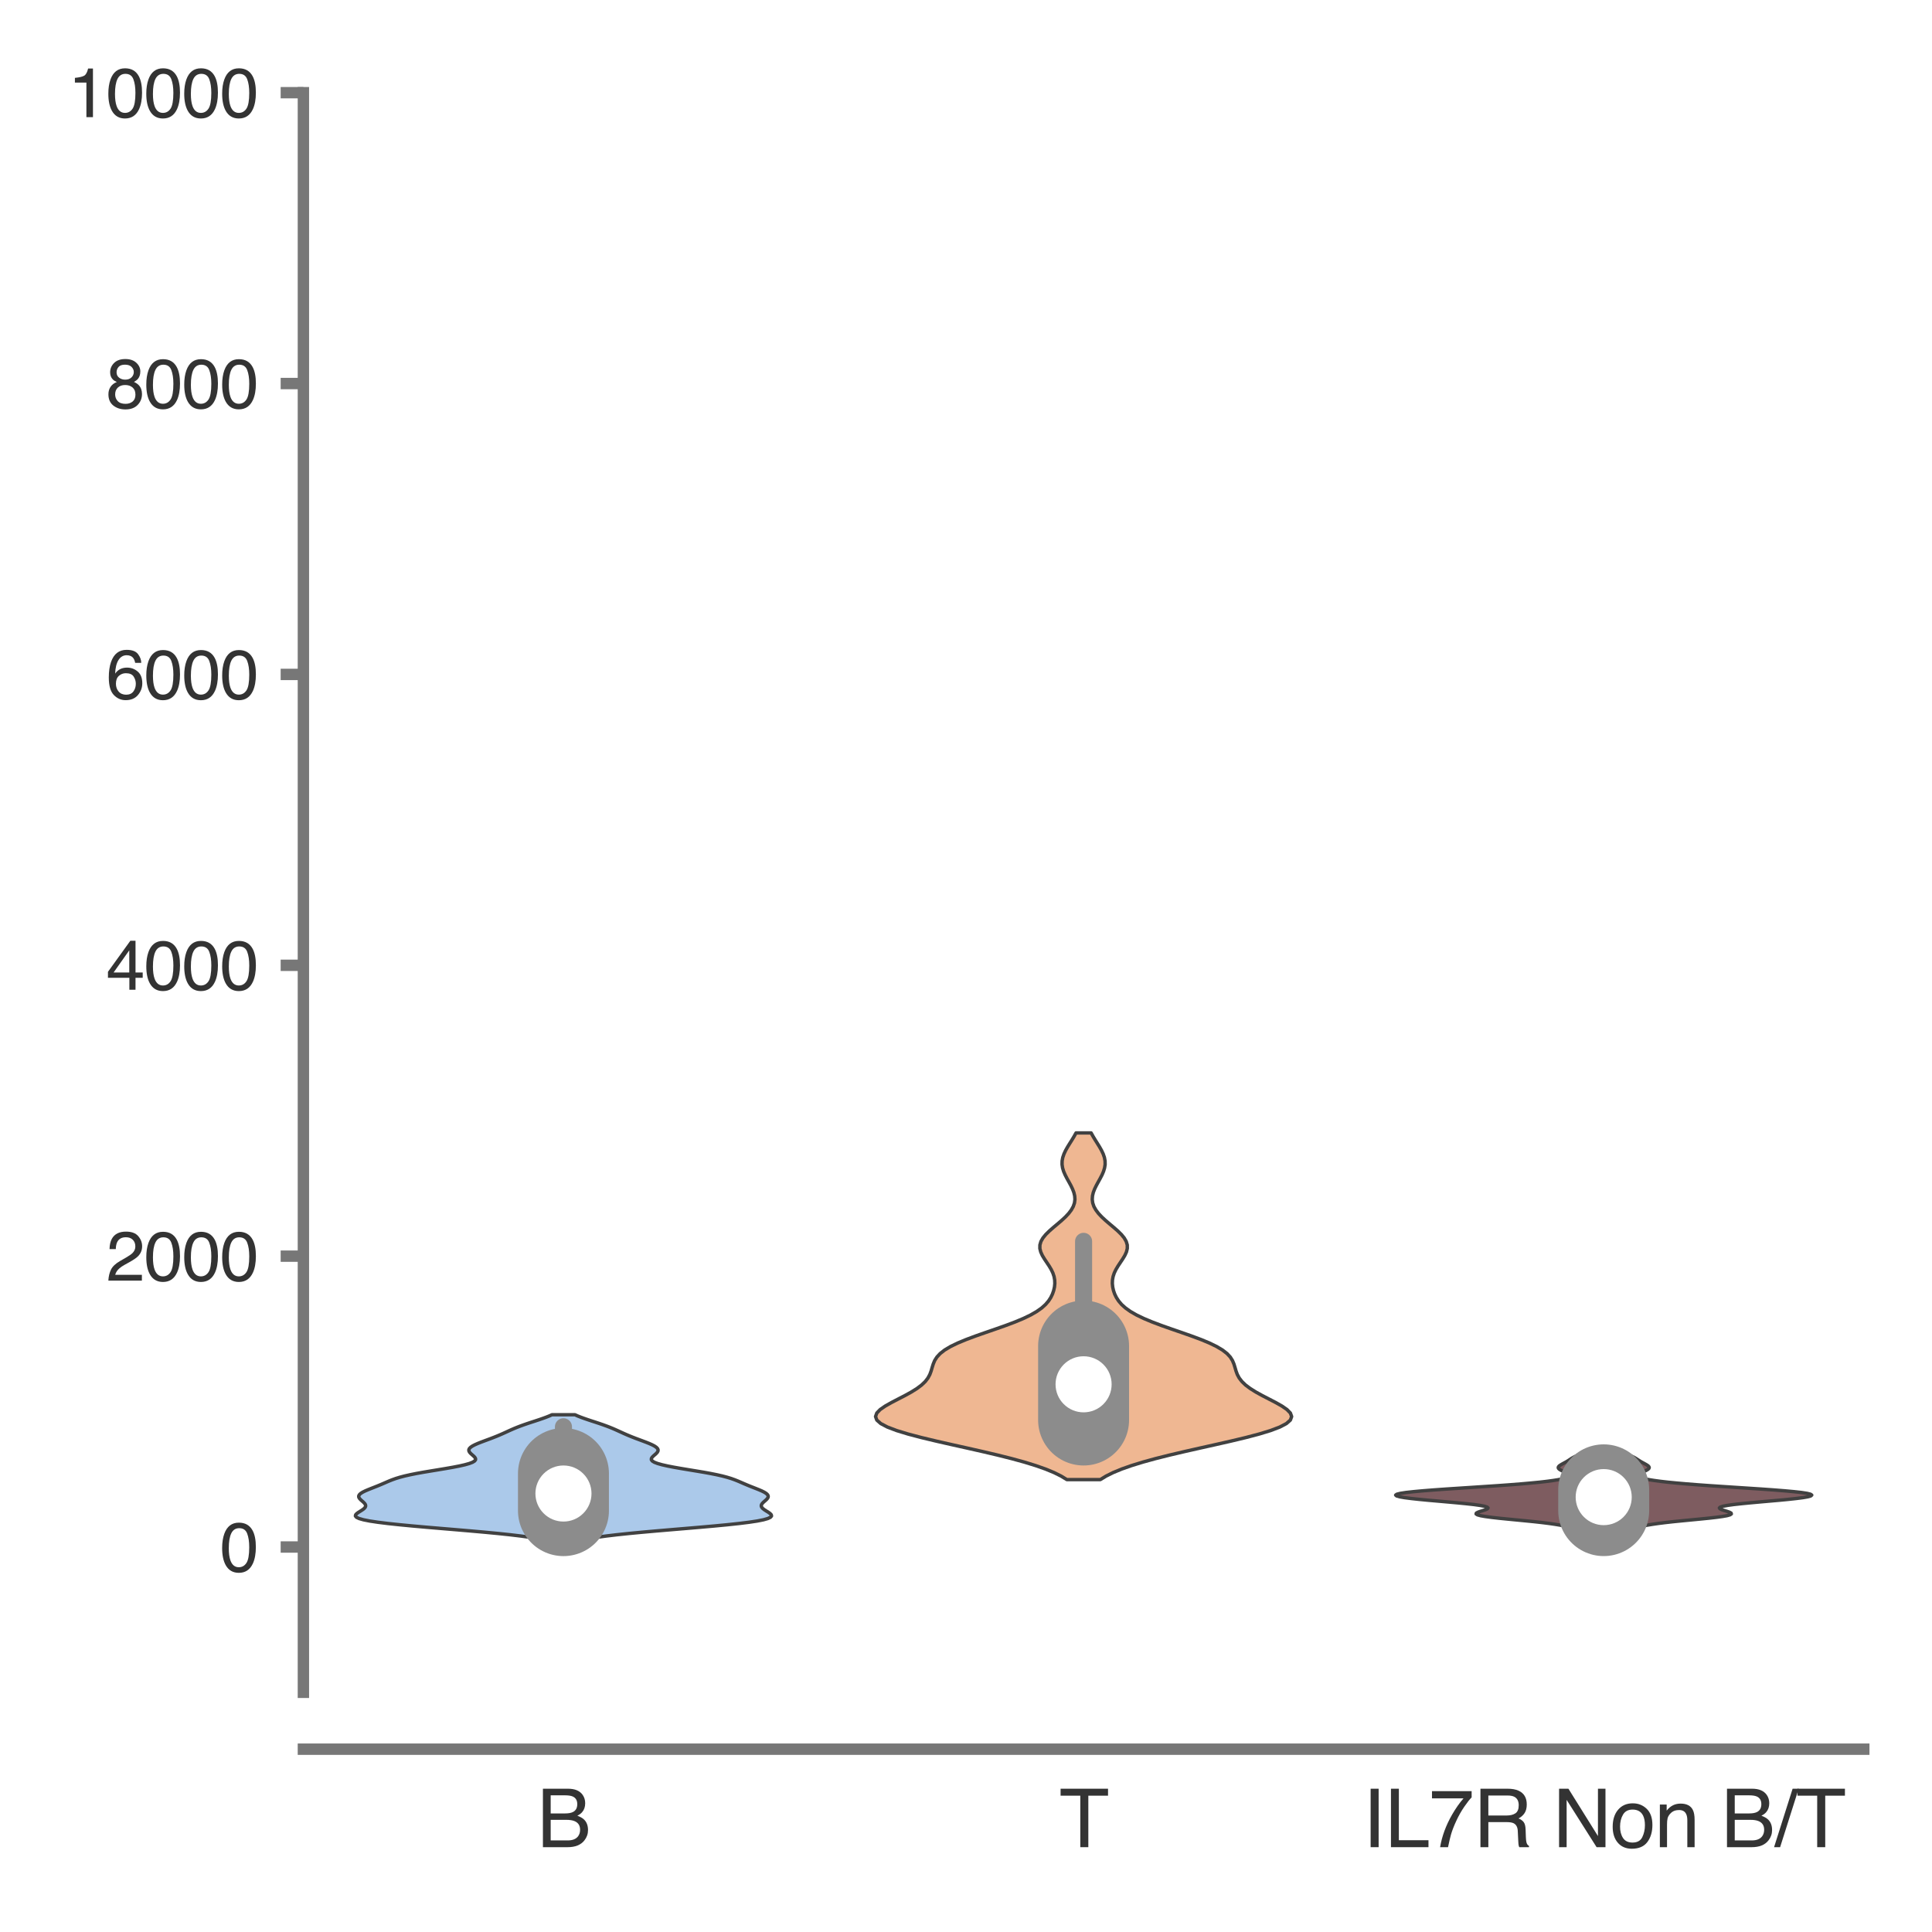 <?xml version="1.0" encoding="utf-8" standalone="no"?>
<!DOCTYPE svg PUBLIC "-//W3C//DTD SVG 1.1//EN"
  "http://www.w3.org/Graphics/SVG/1.1/DTD/svg11.dtd">
<svg xmlns:xlink="http://www.w3.org/1999/xlink" width="84.96pt" height="84.96pt" viewBox="0 0 84.96 84.96" xmlns="http://www.w3.org/2000/svg" version="1.1">
 <defs>
  <style type="text/css">*{stroke-linejoin: round; stroke-linecap: butt}</style>
 </defs>
 <g id="figure_1">
  <g id="patch_1">
   <path d="M 0 84.96 
L 84.96 84.96 
L 84.96 0 
L 0 0 
z
" style="fill: #ffffff"/>
  </g>
  <g id="axes_1">
   <g id="patch_2">
    <path d="M 13.342 74.42 
L 81.96 74.42 
L 81.96 4.076 
L 13.342 4.076 
z
" style="fill: #ffffff"/>
   </g>
   <g id="matplotlib.axis_1">
    <g id="xtick_1">
     <g id="text_1">
      <!-- B -->
      <g style="fill: #333333" transform="translate(23.611 81.23) scale(0.035 -0.035)">
       <defs>
        <path id="Helvetica-42" d="M 2213 2650 
Q 2606 2650 2825 2759 
Q 3169 2931 3169 3378 
Q 3169 3828 2803 3984 
Q 2597 4072 2191 4072 
L 1081 4072 
L 1081 2650 
L 2213 2650 
z
M 2422 531 
Q 2994 531 3238 863 
Q 3391 1072 3391 1369 
Q 3391 1869 2944 2050 
Q 2706 2147 2316 2147 
L 1081 2147 
L 1081 531 
L 2422 531 
z
M 472 4591 
L 2444 4591 
Q 3250 4591 3591 4109 
Q 3791 3825 3791 3453 
Q 3791 3019 3544 2741 
Q 3416 2594 3175 2472 
Q 3528 2338 3703 2169 
Q 4013 1869 4013 1341 
Q 4013 897 3734 538 
Q 3319 0 2413 0 
L 472 0 
L 472 4591 
z
" transform="scale(0.016)"/>
       </defs>
       <use xlink:href="#Helvetica-42"/>
      </g>
     </g>
    </g>
    <g id="xtick_2">
     <g id="text_2">
      <!-- T -->
      <g style="fill: #333333" transform="translate(46.582 81.23) scale(0.035 -0.035)">
       <defs>
        <path id="Helvetica-54" d="M 3828 4591 
L 3828 4044 
L 2281 4044 
L 2281 0 
L 1650 0 
L 1650 4044 
L 103 4044 
L 103 4591 
L 3828 4591 
z
" transform="scale(0.016)"/>
       </defs>
       <use xlink:href="#Helvetica-54"/>
      </g>
     </g>
    </g>
    <g id="xtick_3">
     <g id="text_3">
      <!-- IL7R Non B/T -->
      <g style="fill: #333333" transform="translate(59.922 81.23) scale(0.035 -0.035)">
       <defs>
        <path id="Helvetica-49" d="M 628 4591 
L 1256 4591 
L 1256 0 
L 628 0 
L 628 4591 
z
" transform="scale(0.016)"/>
        <path id="Helvetica-4c" d="M 488 4591 
L 1109 4591 
L 1109 547 
L 3434 547 
L 3434 0 
L 488 0 
L 488 4591 
z
" transform="scale(0.016)"/>
        <path id="Helvetica-37" d="M 3347 4400 
L 3347 3909 
Q 3131 3700 2773 3181 
Q 2416 2663 2141 2063 
Q 1869 1478 1728 997 
Q 1638 688 1494 0 
L 872 0 
Q 1084 1281 1809 2550 
Q 2238 3294 2709 3834 
L 234 3834 
L 234 4400 
L 3347 4400 
z
" transform="scale(0.016)"/>
        <path id="Helvetica-52" d="M 2622 2488 
Q 3059 2488 3314 2663 
Q 3569 2838 3569 3294 
Q 3569 3784 3213 3963 
Q 3022 4056 2703 4056 
L 1184 4056 
L 1184 2488 
L 2622 2488 
z
M 563 4591 
L 2688 4591 
Q 3213 4591 3553 4438 
Q 4200 4144 4200 3353 
Q 4200 2941 4029 2678 
Q 3859 2416 3553 2256 
Q 3822 2147 3958 1969 
Q 4094 1791 4109 1391 
L 4131 775 
Q 4141 513 4175 384 
Q 4231 166 4375 103 
L 4375 0 
L 3613 0 
Q 3581 59 3562 153 
Q 3544 247 3531 516 
L 3494 1281 
Q 3472 1731 3159 1884 
Q 2981 1969 2600 1969 
L 1184 1969 
L 1184 0 
L 563 0 
L 563 4591 
z
" transform="scale(0.016)"/>
        <path id="Helvetica-20" transform="scale(0.016)"/>
        <path id="Helvetica-4e" d="M 488 4591 
L 1222 4591 
L 3541 872 
L 3541 4591 
L 4131 4591 
L 4131 0 
L 3434 0 
L 1081 3716 
L 1081 0 
L 488 0 
L 488 4591 
z
M 2269 4591 
L 2269 4591 
z
" transform="scale(0.016)"/>
        <path id="Helvetica-6f" d="M 1741 363 
Q 2300 363 2508 786 
Q 2716 1209 2716 1728 
Q 2716 2197 2566 2491 
Q 2328 2953 1747 2953 
Q 1231 2953 997 2559 
Q 763 2166 763 1609 
Q 763 1075 997 719 
Q 1231 363 1741 363 
z
M 1763 3444 
Q 2409 3444 2856 3012 
Q 3303 2581 3303 1744 
Q 3303 934 2909 406 
Q 2516 -122 1688 -122 
Q 997 -122 590 345 
Q 184 813 184 1600 
Q 184 2444 612 2944 
Q 1041 3444 1763 3444 
z
M 1744 3428 
L 1744 3428 
z
" transform="scale(0.016)"/>
        <path id="Helvetica-6e" d="M 413 3347 
L 947 3347 
L 947 2872 
Q 1184 3166 1450 3294 
Q 1716 3422 2041 3422 
Q 2753 3422 3003 2925 
Q 3141 2653 3141 2147 
L 3141 0 
L 2569 0 
L 2569 2109 
Q 2569 2416 2478 2603 
Q 2328 2916 1934 2916 
Q 1734 2916 1606 2875 
Q 1375 2806 1200 2600 
Q 1059 2434 1017 2257 
Q 975 2081 975 1753 
L 975 0 
L 413 0 
L 413 3347 
z
M 1734 3428 
L 1734 3428 
z
" transform="scale(0.016)"/>
        <path id="Helvetica-2f" d="M 1456 4591 
L 1931 4591 
L 475 0 
L 0 0 
L 1456 4591 
z
" transform="scale(0.016)"/>
       </defs>
       <use xlink:href="#Helvetica-49"/>
       <use xlink:href="#Helvetica-4c" x="27.783"/>
       <use xlink:href="#Helvetica-37" x="83.398"/>
       <use xlink:href="#Helvetica-52" x="139.014"/>
       <use xlink:href="#Helvetica-20" x="211.23"/>
       <use xlink:href="#Helvetica-4e" x="239.014"/>
       <use xlink:href="#Helvetica-6f" x="311.23"/>
       <use xlink:href="#Helvetica-6e" x="366.846"/>
       <use xlink:href="#Helvetica-20" x="422.461"/>
       <use xlink:href="#Helvetica-42" x="450.244"/>
       <use xlink:href="#Helvetica-2f" x="516.943"/>
       <use xlink:href="#Helvetica-54" x="544.727"/>
      </g>
     </g>
    </g>
   </g>
   <g id="matplotlib.axis_2">
    <g id="ytick_1">
     <g id="line2d_1">
      <defs>
       <path id="mddaddac882" d="M 0 0 
L -1 0 
" style="stroke: #777777; stroke-width: 0.5"/>
      </defs>
      <g>
       <use xlink:href="#mddaddac882" x="13.342" y="68.03" style="fill: #777777; stroke: #777777; stroke-width: 0.5"/>
      </g>
     </g>
     <g id="text_4">
      <!-- 0 -->
      <g style="fill: #333333" transform="translate(9.673 69.107) scale(0.03 -0.03)">
       <defs>
        <path id="Helvetica-30" d="M 1731 4475 
Q 2600 4475 2988 3759 
Q 3288 3206 3288 2244 
Q 3288 1331 3016 734 
Q 2622 -122 1728 -122 
Q 922 -122 528 578 
Q 200 1163 200 2147 
Q 200 2909 397 3456 
Q 766 4475 1731 4475 
z
M 1725 391 
Q 2163 391 2422 778 
Q 2681 1166 2681 2222 
Q 2681 2984 2493 3476 
Q 2306 3969 1766 3969 
Q 1269 3969 1039 3501 
Q 809 3034 809 2125 
Q 809 1441 956 1025 
Q 1181 391 1725 391 
z
" transform="scale(0.016)"/>
       </defs>
       <use xlink:href="#Helvetica-30"/>
      </g>
     </g>
    </g>
    <g id="ytick_2">
     <g id="line2d_2">
      <g>
       <use xlink:href="#mddaddac882" x="13.342" y="55.24" style="fill: #777777; stroke: #777777; stroke-width: 0.5"/>
      </g>
     </g>
     <g id="text_5">
      <!-- 2000 -->
      <g style="fill: #333333" transform="translate(4.669 56.316) scale(0.03 -0.03)">
       <defs>
        <path id="Helvetica-32" d="M 200 0 
Q 231 578 439 1006 
Q 647 1434 1250 1784 
L 1850 2131 
Q 2253 2366 2416 2531 
Q 2672 2791 2672 3125 
Q 2672 3516 2437 3745 
Q 2203 3975 1813 3975 
Q 1234 3975 1013 3538 
Q 894 3303 881 2888 
L 309 2888 
Q 319 3472 525 3841 
Q 891 4491 1816 4491 
Q 2584 4491 2939 4075 
Q 3294 3659 3294 3150 
Q 3294 2613 2916 2231 
Q 2697 2009 2131 1694 
L 1703 1456 
Q 1397 1288 1222 1134 
Q 909 863 828 531 
L 3272 531 
L 3272 0 
L 200 0 
z
" transform="scale(0.016)"/>
       </defs>
       <use xlink:href="#Helvetica-32"/>
       <use xlink:href="#Helvetica-30" x="55.615"/>
       <use xlink:href="#Helvetica-30" x="111.23"/>
       <use xlink:href="#Helvetica-30" x="166.846"/>
      </g>
     </g>
    </g>
    <g id="ytick_3">
     <g id="line2d_3">
      <g>
       <use xlink:href="#mddaddac882" x="13.342" y="42.449" style="fill: #777777; stroke: #777777; stroke-width: 0.5"/>
      </g>
     </g>
     <g id="text_6">
      <!-- 4000 -->
      <g style="fill: #333333" transform="translate(4.669 43.525) scale(0.03 -0.03)">
       <defs>
        <path id="Helvetica-34" d="M 2116 1584 
L 2116 3613 
L 681 1584 
L 2116 1584 
z
M 2125 0 
L 2125 1094 
L 163 1094 
L 163 1644 
L 2213 4488 
L 2688 4488 
L 2688 1584 
L 3347 1584 
L 3347 1094 
L 2688 1094 
L 2688 0 
L 2125 0 
z
" transform="scale(0.016)"/>
       </defs>
       <use xlink:href="#Helvetica-34"/>
       <use xlink:href="#Helvetica-30" x="55.615"/>
       <use xlink:href="#Helvetica-30" x="111.23"/>
       <use xlink:href="#Helvetica-30" x="166.846"/>
      </g>
     </g>
    </g>
    <g id="ytick_4">
     <g id="line2d_4">
      <g>
       <use xlink:href="#mddaddac882" x="13.342" y="29.658" style="fill: #777777; stroke: #777777; stroke-width: 0.5"/>
      </g>
     </g>
     <g id="text_7">
      <!-- 6000 -->
      <g style="fill: #333333" transform="translate(4.669 30.734) scale(0.03 -0.03)">
       <defs>
        <path id="Helvetica-36" d="M 1872 4494 
Q 2622 4494 2917 4105 
Q 3213 3716 3213 3303 
L 2656 3303 
Q 2606 3569 2497 3719 
Q 2294 4000 1881 4000 
Q 1409 4000 1131 3564 
Q 853 3128 822 2316 
Q 1016 2600 1309 2741 
Q 1578 2866 1909 2866 
Q 2472 2866 2890 2506 
Q 3309 2147 3309 1434 
Q 3309 825 2912 354 
Q 2516 -116 1781 -116 
Q 1153 -116 697 361 
Q 241 838 241 1966 
Q 241 2800 444 3381 
Q 834 4494 1872 4494 
z
M 1831 384 
Q 2275 384 2495 682 
Q 2716 981 2716 1388 
Q 2716 1731 2519 2042 
Q 2322 2353 1803 2353 
Q 1441 2353 1167 2112 
Q 894 1872 894 1388 
Q 894 963 1142 673 
Q 1391 384 1831 384 
z
" transform="scale(0.016)"/>
       </defs>
       <use xlink:href="#Helvetica-36"/>
       <use xlink:href="#Helvetica-30" x="55.615"/>
       <use xlink:href="#Helvetica-30" x="111.23"/>
       <use xlink:href="#Helvetica-30" x="166.846"/>
      </g>
     </g>
    </g>
    <g id="ytick_5">
     <g id="line2d_5">
      <g>
       <use xlink:href="#mddaddac882" x="13.342" y="16.867" style="fill: #777777; stroke: #777777; stroke-width: 0.5"/>
      </g>
     </g>
     <g id="text_8">
      <!-- 8000 -->
      <g style="fill: #333333" transform="translate(4.669 17.943) scale(0.03 -0.03)">
       <defs>
        <path id="Helvetica-38" d="M 1741 2600 
Q 2113 2600 2322 2808 
Q 2531 3016 2531 3303 
Q 2531 3553 2331 3762 
Q 2131 3972 1722 3972 
Q 1316 3972 1134 3762 
Q 953 3553 953 3272 
Q 953 2956 1187 2778 
Q 1422 2600 1741 2600 
z
M 1775 384 
Q 2166 384 2423 595 
Q 2681 806 2681 1225 
Q 2681 1659 2415 1884 
Q 2150 2109 1734 2109 
Q 1331 2109 1076 1879 
Q 822 1650 822 1244 
Q 822 894 1055 639 
Q 1288 384 1775 384 
z
M 975 2384 
Q 741 2484 609 2619 
Q 363 2869 363 3269 
Q 363 3769 725 4128 
Q 1088 4488 1753 4488 
Q 2397 4488 2762 4148 
Q 3128 3809 3128 3356 
Q 3128 2938 2916 2678 
Q 2797 2531 2547 2391 
Q 2825 2263 2984 2097 
Q 3281 1784 3281 1284 
Q 3281 694 2884 283 
Q 2488 -128 1763 -128 
Q 1109 -128 657 226 
Q 206 581 206 1256 
Q 206 1653 400 1942 
Q 594 2231 975 2384 
z
" transform="scale(0.016)"/>
       </defs>
       <use xlink:href="#Helvetica-38"/>
       <use xlink:href="#Helvetica-30" x="55.615"/>
       <use xlink:href="#Helvetica-30" x="111.23"/>
       <use xlink:href="#Helvetica-30" x="166.846"/>
      </g>
     </g>
    </g>
    <g id="ytick_6">
     <g id="line2d_6">
      <g>
       <use xlink:href="#mddaddac882" x="13.342" y="4.076" style="fill: #777777; stroke: #777777; stroke-width: 0.5"/>
      </g>
     </g>
     <g id="text_9">
      <!-- 10000 -->
      <g style="fill: #333333" transform="translate(3 5.152) scale(0.03 -0.03)">
       <defs>
        <path id="Helvetica-31" d="M 613 3169 
L 613 3600 
Q 1222 3659 1462 3798 
Q 1703 3938 1822 4456 
L 2266 4456 
L 2266 0 
L 1666 0 
L 1666 3169 
L 613 3169 
z
" transform="scale(0.016)"/>
       </defs>
       <use xlink:href="#Helvetica-31"/>
       <use xlink:href="#Helvetica-30" x="55.615"/>
       <use xlink:href="#Helvetica-30" x="111.23"/>
       <use xlink:href="#Helvetica-30" x="166.846"/>
       <use xlink:href="#Helvetica-30" x="222.461"/>
      </g>
     </g>
    </g>
   </g>
   <g id="PolyCollection_1">
    <defs>
     <path id="m8420fe84bc" d="M 25.924 -17.304 
L 23.632 -17.304 
L 23.294 -17.359 
L 22.895 -17.414 
L 22.432 -17.469 
L 21.91 -17.524 
L 21.335 -17.579 
L 20.719 -17.634 
L 20.074 -17.689 
L 19.419 -17.744 
L 18.771 -17.799 
L 18.151 -17.854 
L 17.575 -17.909 
L 17.06 -17.964 
L 16.617 -18.019 
L 16.257 -18.073 
L 15.981 -18.128 
L 15.789 -18.183 
L 15.675 -18.238 
L 15.629 -18.293 
L 15.639 -18.348 
L 15.691 -18.403 
L 15.768 -18.458 
L 15.857 -18.513 
L 15.942 -18.568 
L 16.013 -18.623 
L 16.06 -18.678 
L 16.08 -18.733 
L 16.072 -18.788 
L 16.038 -18.843 
L 15.985 -18.898 
L 15.923 -18.953 
L 15.861 -19.008 
L 15.81 -19.063 
L 15.778 -19.118 
L 15.774 -19.173 
L 15.8 -19.228 
L 15.857 -19.283 
L 15.943 -19.338 
L 16.052 -19.393 
L 16.18 -19.448 
L 16.317 -19.503 
L 16.457 -19.558 
L 16.596 -19.613 
L 16.729 -19.668 
L 16.858 -19.723 
L 16.984 -19.778 
L 17.112 -19.833 
L 17.25 -19.888 
L 17.405 -19.943 
L 17.585 -19.998 
L 17.794 -20.053 
L 18.037 -20.108 
L 18.311 -20.163 
L 18.615 -20.218 
L 18.939 -20.272 
L 19.272 -20.327 
L 19.603 -20.382 
L 19.916 -20.437 
L 20.2 -20.492 
L 20.443 -20.547 
L 20.638 -20.602 
L 20.781 -20.657 
L 20.871 -20.712 
L 20.912 -20.767 
L 20.911 -20.822 
L 20.878 -20.877 
L 20.824 -20.932 
L 20.761 -20.987 
L 20.699 -21.042 
L 20.65 -21.097 
L 20.621 -21.152 
L 20.617 -21.207 
L 20.642 -21.262 
L 20.696 -21.317 
L 20.777 -21.372 
L 20.883 -21.427 
L 21.007 -21.482 
L 21.145 -21.537 
L 21.291 -21.592 
L 21.439 -21.647 
L 21.587 -21.702 
L 21.729 -21.757 
L 21.866 -21.812 
L 21.996 -21.867 
L 22.121 -21.922 
L 22.242 -21.977 
L 22.362 -22.032 
L 22.484 -22.087 
L 22.611 -22.142 
L 22.746 -22.197 
L 22.889 -22.252 
L 23.041 -22.307 
L 23.201 -22.362 
L 23.366 -22.417 
L 23.533 -22.471 
L 23.699 -22.526 
L 23.859 -22.581 
L 24.01 -22.636 
L 24.149 -22.691 
L 24.272 -22.746 
L 25.284 -22.746 
L 25.284 -22.746 
L 25.407 -22.691 
L 25.546 -22.636 
L 25.697 -22.581 
L 25.857 -22.526 
L 26.023 -22.471 
L 26.19 -22.417 
L 26.355 -22.362 
L 26.515 -22.307 
L 26.667 -22.252 
L 26.81 -22.197 
L 26.945 -22.142 
L 27.072 -22.087 
L 27.194 -22.032 
L 27.314 -21.977 
L 27.435 -21.922 
L 27.56 -21.867 
L 27.69 -21.812 
L 27.827 -21.757 
L 27.969 -21.702 
L 28.117 -21.647 
L 28.265 -21.592 
L 28.411 -21.537 
L 28.549 -21.482 
L 28.673 -21.427 
L 28.779 -21.372 
L 28.86 -21.317 
L 28.914 -21.262 
L 28.939 -21.207 
L 28.935 -21.152 
L 28.906 -21.097 
L 28.857 -21.042 
L 28.795 -20.987 
L 28.732 -20.932 
L 28.678 -20.877 
L 28.645 -20.822 
L 28.644 -20.767 
L 28.685 -20.712 
L 28.775 -20.657 
L 28.918 -20.602 
L 29.113 -20.547 
L 29.356 -20.492 
L 29.64 -20.437 
L 29.953 -20.382 
L 30.284 -20.327 
L 30.617 -20.272 
L 30.941 -20.218 
L 31.244 -20.163 
L 31.519 -20.108 
L 31.762 -20.053 
L 31.971 -19.998 
L 32.151 -19.943 
L 32.306 -19.888 
L 32.444 -19.833 
L 32.572 -19.778 
L 32.698 -19.723 
L 32.827 -19.668 
L 32.96 -19.613 
L 33.099 -19.558 
L 33.239 -19.503 
L 33.376 -19.448 
L 33.504 -19.393 
L 33.613 -19.338 
L 33.699 -19.283 
L 33.756 -19.228 
L 33.782 -19.173 
L 33.778 -19.118 
L 33.746 -19.063 
L 33.695 -19.008 
L 33.633 -18.953 
L 33.571 -18.898 
L 33.518 -18.843 
L 33.484 -18.788 
L 33.476 -18.733 
L 33.496 -18.678 
L 33.543 -18.623 
L 33.614 -18.568 
L 33.699 -18.513 
L 33.788 -18.458 
L 33.865 -18.403 
L 33.917 -18.348 
L 33.927 -18.293 
L 33.881 -18.238 
L 33.767 -18.183 
L 33.575 -18.128 
L 33.299 -18.073 
L 32.939 -18.019 
L 32.496 -17.964 
L 31.981 -17.909 
L 31.405 -17.854 
L 30.785 -17.799 
L 30.137 -17.744 
L 29.482 -17.689 
L 28.837 -17.634 
L 28.22 -17.579 
L 27.646 -17.524 
L 27.124 -17.469 
L 26.661 -17.414 
L 26.262 -17.359 
L 25.924 -17.304 
z
" style="stroke: #414141; stroke-width: 0.15"/>
    </defs>
    <g clip-path="url(#pfa6d7a4473)">
     <use xlink:href="#m8420fe84bc" x="0" y="84.96" style="fill: #abc9ea; stroke: #414141; stroke-width: 0.15"/>
    </g>
   </g>
   <g id="PolyCollection_2">
    <defs>
     <path id="m0046407afa" d="M 48.388 -19.895 
L 46.914 -19.895 
L 46.662 -20.049 
L 46.352 -20.203 
L 45.979 -20.357 
L 45.542 -20.511 
L 45.042 -20.665 
L 44.481 -20.819 
L 43.868 -20.973 
L 43.213 -21.127 
L 42.532 -21.281 
L 41.841 -21.435 
L 41.163 -21.589 
L 40.52 -21.743 
L 39.935 -21.897 
L 39.43 -22.051 
L 39.024 -22.205 
L 38.731 -22.359 
L 38.557 -22.513 
L 38.502 -22.667 
L 38.557 -22.821 
L 38.706 -22.975 
L 38.929 -23.129 
L 39.202 -23.283 
L 39.498 -23.437 
L 39.796 -23.591 
L 40.075 -23.745 
L 40.322 -23.899 
L 40.527 -24.053 
L 40.688 -24.207 
L 40.806 -24.361 
L 40.889 -24.514 
L 40.946 -24.668 
L 40.991 -24.822 
L 41.039 -24.976 
L 41.103 -25.13 
L 41.201 -25.284 
L 41.344 -25.438 
L 41.541 -25.592 
L 41.799 -25.746 
L 42.117 -25.9 
L 42.488 -26.054 
L 42.9 -26.208 
L 43.339 -26.362 
L 43.785 -26.516 
L 44.222 -26.67 
L 44.631 -26.824 
L 45 -26.978 
L 45.32 -27.132 
L 45.588 -27.286 
L 45.806 -27.44 
L 45.977 -27.594 
L 46.109 -27.748 
L 46.209 -27.902 
L 46.283 -28.056 
L 46.336 -28.21 
L 46.371 -28.364 
L 46.386 -28.518 
L 46.38 -28.672 
L 46.352 -28.826 
L 46.301 -28.98 
L 46.227 -29.134 
L 46.136 -29.288 
L 46.033 -29.442 
L 45.93 -29.596 
L 45.837 -29.75 
L 45.767 -29.904 
L 45.728 -30.058 
L 45.73 -30.212 
L 45.775 -30.366 
L 45.863 -30.52 
L 45.989 -30.674 
L 46.146 -30.828 
L 46.321 -30.982 
L 46.505 -31.136 
L 46.685 -31.29 
L 46.851 -31.444 
L 46.995 -31.598 
L 47.112 -31.752 
L 47.197 -31.906 
L 47.25 -32.06 
L 47.27 -32.214 
L 47.26 -32.368 
L 47.223 -32.522 
L 47.164 -32.676 
L 47.09 -32.83 
L 47.006 -32.984 
L 46.92 -33.138 
L 46.841 -33.292 
L 46.774 -33.446 
L 46.727 -33.6 
L 46.704 -33.754 
L 46.707 -33.908 
L 46.736 -34.062 
L 46.789 -34.216 
L 46.861 -34.37 
L 46.948 -34.524 
L 47.043 -34.678 
L 47.14 -34.832 
L 47.233 -34.986 
L 47.319 -35.14 
L 47.982 -35.14 
L 47.982 -35.14 
L 48.068 -34.986 
L 48.161 -34.832 
L 48.258 -34.678 
L 48.353 -34.524 
L 48.44 -34.37 
L 48.513 -34.216 
L 48.566 -34.062 
L 48.595 -33.908 
L 48.598 -33.754 
L 48.574 -33.6 
L 48.527 -33.446 
L 48.461 -33.292 
L 48.381 -33.138 
L 48.296 -32.984 
L 48.212 -32.83 
L 48.137 -32.676 
L 48.078 -32.522 
L 48.042 -32.368 
L 48.032 -32.214 
L 48.052 -32.06 
L 48.104 -31.906 
L 48.19 -31.752 
L 48.306 -31.598 
L 48.451 -31.444 
L 48.617 -31.29 
L 48.797 -31.136 
L 48.98 -30.982 
L 49.156 -30.828 
L 49.312 -30.674 
L 49.438 -30.52 
L 49.526 -30.366 
L 49.572 -30.212 
L 49.573 -30.058 
L 49.535 -29.904 
L 49.464 -29.75 
L 49.371 -29.596 
L 49.268 -29.442 
L 49.166 -29.288 
L 49.074 -29.134 
L 49 -28.98 
L 48.949 -28.826 
L 48.921 -28.672 
L 48.915 -28.518 
L 48.931 -28.364 
L 48.965 -28.21 
L 49.018 -28.056 
L 49.093 -27.902 
L 49.193 -27.748 
L 49.324 -27.594 
L 49.496 -27.44 
L 49.713 -27.286 
L 49.981 -27.132 
L 50.302 -26.978 
L 50.671 -26.824 
L 51.08 -26.67 
L 51.516 -26.516 
L 51.963 -26.362 
L 52.401 -26.208 
L 52.814 -26.054 
L 53.185 -25.9 
L 53.502 -25.746 
L 53.76 -25.592 
L 53.958 -25.438 
L 54.101 -25.284 
L 54.198 -25.13 
L 54.263 -24.976 
L 54.31 -24.822 
L 54.355 -24.668 
L 54.412 -24.514 
L 54.495 -24.361 
L 54.614 -24.207 
L 54.774 -24.053 
L 54.98 -23.899 
L 55.226 -23.745 
L 55.505 -23.591 
L 55.803 -23.437 
L 56.1 -23.283 
L 56.372 -23.129 
L 56.595 -22.975 
L 56.745 -22.821 
L 56.8 -22.667 
L 56.745 -22.513 
L 56.571 -22.359 
L 56.278 -22.205 
L 55.872 -22.051 
L 55.367 -21.897 
L 54.782 -21.743 
L 54.138 -21.589 
L 53.46 -21.435 
L 52.77 -21.281 
L 52.088 -21.127 
L 51.433 -20.973 
L 50.82 -20.819 
L 50.26 -20.665 
L 49.759 -20.511 
L 49.322 -20.357 
L 48.95 -20.203 
L 48.64 -20.049 
L 48.388 -19.895 
z
" style="stroke: #414141; stroke-width: 0.15"/>
    </defs>
    <g clip-path="url(#pfa6d7a4473)">
     <use xlink:href="#m0046407afa" x="0" y="84.96" style="fill: #efb792; stroke: #414141; stroke-width: 0.15"/>
    </g>
   </g>
   <g id="PolyCollection_3">
    <defs>
     <path id="md4686a51d2" d="M 70.898 -17.479 
L 70.149 -17.479 
L 70.046 -17.517 
L 69.93 -17.554 
L 69.804 -17.592 
L 69.67 -17.63 
L 69.533 -17.667 
L 69.394 -17.705 
L 69.253 -17.743 
L 69.108 -17.781 
L 68.955 -17.818 
L 68.786 -17.856 
L 68.593 -17.894 
L 68.368 -17.931 
L 68.104 -17.969 
L 67.801 -18.007 
L 67.459 -18.045 
L 67.086 -18.082 
L 66.695 -18.12 
L 66.303 -18.158 
L 65.93 -18.195 
L 65.595 -18.233 
L 65.315 -18.271 
L 65.104 -18.308 
L 64.969 -18.346 
L 64.911 -18.384 
L 64.922 -18.422 
L 64.99 -18.459 
L 65.096 -18.497 
L 65.218 -18.535 
L 65.33 -18.572 
L 65.41 -18.61 
L 65.437 -18.648 
L 65.396 -18.686 
L 65.277 -18.723 
L 65.079 -18.761 
L 64.805 -18.799 
L 64.466 -18.836 
L 64.077 -18.874 
L 63.658 -18.912 
L 63.226 -18.95 
L 62.804 -18.987 
L 62.409 -19.025 
L 62.058 -19.063 
L 61.768 -19.1 
L 61.551 -19.138 
L 61.417 -19.176 
L 61.374 -19.214 
L 61.427 -19.251 
L 61.578 -19.289 
L 61.824 -19.327 
L 62.16 -19.364 
L 62.575 -19.402 
L 63.058 -19.44 
L 63.591 -19.478 
L 64.158 -19.515 
L 64.738 -19.553 
L 65.315 -19.591 
L 65.872 -19.628 
L 66.396 -19.666 
L 66.877 -19.704 
L 67.31 -19.742 
L 67.692 -19.779 
L 68.022 -19.817 
L 68.302 -19.855 
L 68.534 -19.892 
L 68.72 -19.93 
L 68.86 -19.968 
L 68.957 -20.005 
L 69.012 -20.043 
L 69.027 -20.081 
L 69.006 -20.119 
L 68.957 -20.156 
L 68.886 -20.194 
L 68.803 -20.232 
L 68.717 -20.269 
L 68.64 -20.307 
L 68.578 -20.345 
L 68.538 -20.383 
L 68.523 -20.42 
L 68.534 -20.458 
L 68.567 -20.496 
L 68.619 -20.533 
L 68.683 -20.571 
L 68.752 -20.609 
L 68.822 -20.647 
L 68.889 -20.684 
L 68.95 -20.722 
L 69.008 -20.76 
L 69.064 -20.797 
L 69.124 -20.835 
L 69.19 -20.873 
L 69.268 -20.911 
L 69.358 -20.948 
L 69.461 -20.986 
L 69.575 -21.024 
L 69.695 -21.061 
L 69.818 -21.099 
L 69.938 -21.137 
L 70.05 -21.175 
L 70.152 -21.212 
L 70.895 -21.212 
L 70.895 -21.212 
L 70.996 -21.175 
L 71.109 -21.137 
L 71.229 -21.099 
L 71.352 -21.061 
L 71.472 -21.024 
L 71.586 -20.986 
L 71.689 -20.948 
L 71.779 -20.911 
L 71.857 -20.873 
L 71.923 -20.835 
L 71.983 -20.797 
L 72.039 -20.76 
L 72.097 -20.722 
L 72.158 -20.684 
L 72.225 -20.647 
L 72.295 -20.609 
L 72.364 -20.571 
L 72.428 -20.533 
L 72.48 -20.496 
L 72.513 -20.458 
L 72.524 -20.42 
L 72.509 -20.383 
L 72.469 -20.345 
L 72.407 -20.307 
L 72.329 -20.269 
L 72.244 -20.232 
L 72.161 -20.194 
L 72.09 -20.156 
L 72.041 -20.119 
L 72.02 -20.081 
L 72.035 -20.043 
L 72.09 -20.005 
L 72.186 -19.968 
L 72.327 -19.93 
L 72.512 -19.892 
L 72.744 -19.855 
L 73.025 -19.817 
L 73.355 -19.779 
L 73.737 -19.742 
L 74.17 -19.704 
L 74.651 -19.666 
L 75.175 -19.628 
L 75.732 -19.591 
L 76.309 -19.553 
L 76.889 -19.515 
L 77.456 -19.478 
L 77.989 -19.44 
L 78.472 -19.402 
L 78.887 -19.364 
L 79.223 -19.327 
L 79.469 -19.289 
L 79.619 -19.251 
L 79.672 -19.214 
L 79.63 -19.176 
L 79.496 -19.138 
L 79.279 -19.1 
L 78.988 -19.063 
L 78.638 -19.025 
L 78.243 -18.987 
L 77.82 -18.95 
L 77.389 -18.912 
L 76.97 -18.874 
L 76.581 -18.836 
L 76.242 -18.799 
L 75.968 -18.761 
L 75.77 -18.723 
L 75.651 -18.686 
L 75.61 -18.648 
L 75.637 -18.61 
L 75.717 -18.572 
L 75.829 -18.535 
L 75.95 -18.497 
L 76.056 -18.459 
L 76.125 -18.422 
L 76.136 -18.384 
L 76.078 -18.346 
L 75.943 -18.308 
L 75.732 -18.271 
L 75.452 -18.233 
L 75.117 -18.195 
L 74.744 -18.158 
L 74.352 -18.12 
L 73.961 -18.082 
L 73.588 -18.045 
L 73.246 -18.007 
L 72.942 -17.969 
L 72.679 -17.931 
L 72.454 -17.894 
L 72.261 -17.856 
L 72.092 -17.818 
L 71.938 -17.781 
L 71.794 -17.743 
L 71.653 -17.705 
L 71.514 -17.667 
L 71.376 -17.63 
L 71.243 -17.592 
L 71.117 -17.554 
L 71.001 -17.517 
L 70.898 -17.479 
z
" style="stroke: #414141; stroke-width: 0.15"/>
    </defs>
    <g clip-path="url(#pfa6d7a4473)">
     <use xlink:href="#md4686a51d2" x="0" y="84.96" style="fill: #7e5c60; stroke: #414141; stroke-width: 0.15"/>
    </g>
   </g>
   <g id="line2d_7">
    <path d="M 24.778 67.127 
L 24.778 62.743 
" clip-path="url(#pfa6d7a4473)" style="fill: none; stroke: #8c8c8c; stroke-width: 0.75; stroke-linecap: round"/>
   </g>
   <g id="line2d_8">
    <path d="M 24.778 66.43 
L 24.778 64.799 
" clip-path="url(#pfa6d7a4473)" style="fill: none; stroke: #8c8c8c; stroke-width: 4; stroke-linecap: round"/>
   </g>
   <g id="line2d_9">
    <path d="M 24.778 65.678 
" clip-path="url(#pfa6d7a4473)" style="fill: none; stroke: #414141; stroke-width: 1.2; stroke-linecap: round"/>
    <defs>
     <path id="m2d0e7a4b88" d="M 0 0.833 
C 0.221 0.833 0.433 0.746 0.589 0.589 
C 0.746 0.433 0.833 0.221 0.833 0 
C 0.833 -0.221 0.746 -0.433 0.589 -0.589 
C 0.433 -0.746 0.221 -0.833 0 -0.833 
C -0.221 -0.833 -0.433 -0.746 -0.589 -0.589 
C -0.746 -0.433 -0.833 -0.221 -0.833 0 
C -0.833 0.221 -0.746 0.433 -0.589 0.589 
C -0.433 0.746 -0.221 0.833 0 0.833 
z
" style="stroke: #ffffff; stroke-width: 0.8"/>
    </defs>
    <g clip-path="url(#pfa6d7a4473)">
     <use xlink:href="#m2d0e7a4b88" x="24.778" y="65.678" style="fill: #ffffff; stroke: #ffffff; stroke-width: 0.8"/>
    </g>
   </g>
   <g id="line2d_10">
    <path d="M 47.651 63.743 
L 47.651 54.588 
" clip-path="url(#pfa6d7a4473)" style="fill: none; stroke: #8c8c8c; stroke-width: 0.75; stroke-linecap: round"/>
   </g>
   <g id="line2d_11">
    <path d="M 47.651 62.445 
L 47.651 59.193 
" clip-path="url(#pfa6d7a4473)" style="fill: none; stroke: #8c8c8c; stroke-width: 4; stroke-linecap: round"/>
   </g>
   <g id="line2d_12">
    <path d="M 47.651 60.875 
" clip-path="url(#pfa6d7a4473)" style="fill: none; stroke: #414141; stroke-width: 1.2; stroke-linecap: round"/>
    <g clip-path="url(#pfa6d7a4473)">
     <use xlink:href="#m2d0e7a4b88" x="47.651" y="60.875" style="fill: #ffffff; stroke: #ffffff; stroke-width: 0.8"/>
    </g>
   </g>
   <g id="line2d_13">
    <path d="M 70.523 67.164 
L 70.523 64.453 
" clip-path="url(#pfa6d7a4473)" style="fill: none; stroke: #8c8c8c; stroke-width: 0.75; stroke-linecap: round"/>
   </g>
   <g id="line2d_14">
    <path d="M 70.523 66.429 
L 70.523 65.516 
" clip-path="url(#pfa6d7a4473)" style="fill: none; stroke: #8c8c8c; stroke-width: 4; stroke-linecap: round"/>
   </g>
   <g id="line2d_15">
    <path d="M 70.523 65.836 
" clip-path="url(#pfa6d7a4473)" style="fill: none; stroke: #414141; stroke-width: 1.2; stroke-linecap: round"/>
    <g clip-path="url(#pfa6d7a4473)">
     <use xlink:href="#m2d0e7a4b88" x="70.523" y="65.836" style="fill: #ffffff; stroke: #ffffff; stroke-width: 0.8"/>
    </g>
   </g>
   <g id="patch_3">
    <path d="M 13.342 74.42 
L 13.342 4.076 
" style="fill: none; stroke: #777777; stroke-width: 0.5; stroke-linejoin: miter; stroke-linecap: square"/>
   </g>
   <g id="patch_4">
    <path d="M 13.342 76.92 
L 81.96 76.92 
" style="fill: none; stroke: #777777; stroke-width: 0.5; stroke-linejoin: miter; stroke-linecap: square"/>
   </g>
  </g>
 </g>
 <defs>
  <clipPath id="pfa6d7a4473">
   <rect x="13.342" y="4.076" width="68.618" height="70.343"/>
  </clipPath>
 </defs>
</svg>
